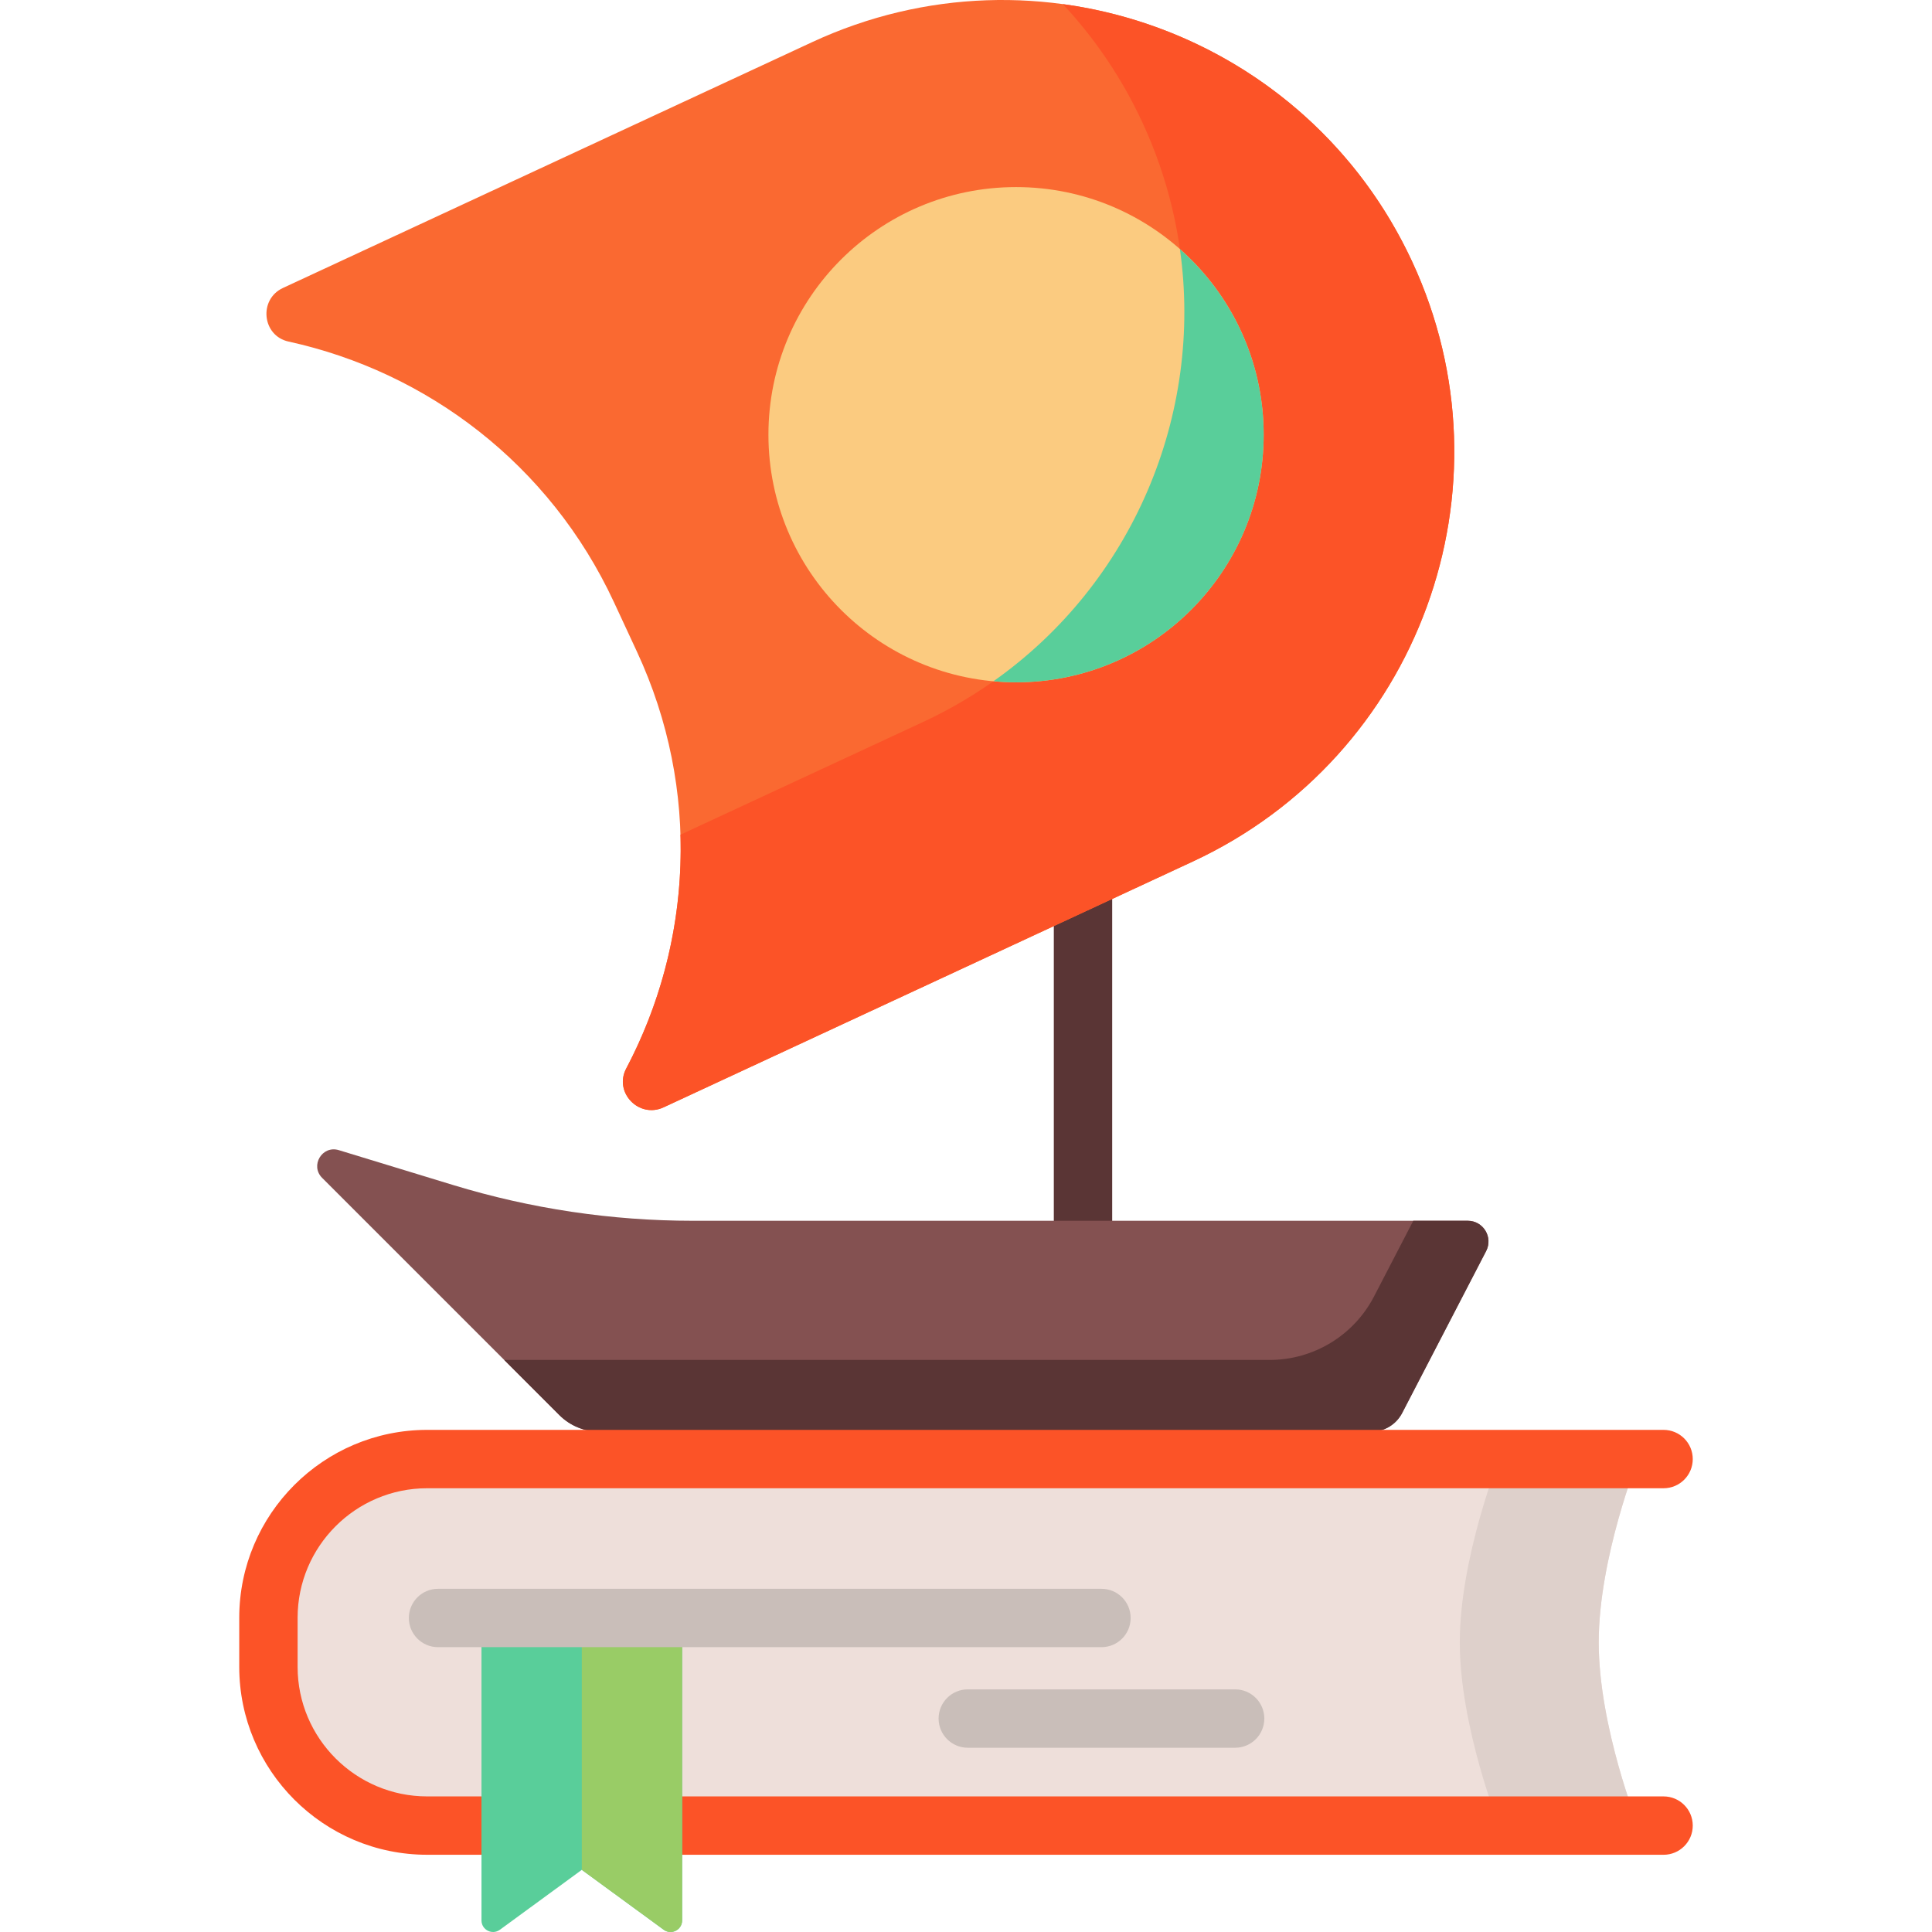 <?xml version="1.0"?>
<svg xmlns="http://www.w3.org/2000/svg" id="Capa_1" enable-background="new 0 0 512 512" height="512px" viewBox="0 0 512 512" width="512px" class=""><g><path d="m287.007 338.302c-4.272 0-7.734-3.462-7.734-7.734v-113.101c0-4.272 3.462-7.734 7.734-7.734s7.734 3.462 7.734 7.734v113.101c0 4.272-3.462 7.734-7.734 7.734z" fill="#5a3535" data-original="#5A3535" class="" style="fill:#5A3535"/><path d="m374.228 69.31c-27.854-59.964-99.044-85.994-159.008-58.14l-140.232 65.141c-6.519 3.028-5.539 12.671 1.483 14.208 36.628 8.014 69.22 32.441 86.235 69.071l6.095 13.121c17.015 36.629 14.658 77.291-2.845 110.45-3.356 6.357 3.381 13.326 9.9 10.298l140.233-65.14c59.963-27.855 85.993-99.045 58.139-159.009z" fill="#fa6931" data-original="#FA6931" class="" style="fill:#FA6931" data-old_color="#fa6931"/><path d="m374.228 69.31c-17.847-38.42-53.485-62.909-92.561-68.22 8.408 9.012 15.562 19.48 21.037 31.265 27.854 59.964 1.824 131.154-58.139 159.008l-64.236 29.839c.663 21.667-4.383 43.035-14.372 61.959-3.356 6.357 3.381 13.326 9.9 10.298l140.233-65.14c59.962-27.855 85.992-99.045 58.138-159.009z" fill="#fc5327" data-original="#FC5327" class="" style="fill:#FC5327" data-old_color="#fc5327"/><path d="m120.09 314.046-30.303-9.248c-4.402-1.343-7.669 4.097-4.415 7.352l62.867 62.867c2.807 2.807 6.615 4.385 10.585 4.385h204.63c3.422 0 6.558-1.907 8.133-4.944l22.254-42.914c1.897-3.659-.758-8.027-4.88-8.027h-205.402c-21.508-.002-42.898-3.193-63.469-9.471z" fill="#845151" data-original="#845151" class="" style="fill:#845151"/><path d="m388.96 323.515h-14.424l-10.406 20.066c-5.358 10.332-16.027 16.818-27.666 16.818h-202.843l14.617 14.617c2.807 2.807 6.615 4.385 10.585 4.385h204.63c3.422 0 6.558-1.907 8.133-4.944l22.254-42.914c1.898-3.659-.758-8.028-4.88-8.028z" fill="#5a3535" data-original="#5A3535" class="" style="fill:#5A3535"/><circle cx="269.264" cy="115.2" fill="#fbcb80" r="65.621" data-original="#FBCB80" class="" style="fill:#FBCB80" data-old_color="#fbcb80"/><path d="m312.69 66.023c6.231 43.949-12.577 88.52-49.413 114.514 1.973.179 3.967.284 5.987.284 36.242 0 65.621-29.38 65.621-65.621 0-19.585-8.589-37.154-22.195-49.177z" fill="#e7b467" data-original="#E7B467" class="active-path" style="fill:#59CE9A" data-old_color="#e7b467"/><path d="m434.122 483.799h-320.918c-23.234 0-42.068-18.835-42.068-42.068v-12.996c0-23.234 18.835-42.068 42.068-42.068h320.918s-10.444 26.159-10.444 48.566c-.001 22.407 10.444 48.566 10.444 48.566z" fill="#eedfda" data-original="#EEDFDA" class="" style="fill:#EEDFDA"/><path d="m327.324 463.17h-70.851c-4.272 0-7.734-3.462-7.734-7.734s3.462-7.734 7.734-7.734h70.851c4.272 0 7.734 3.462 7.734 7.734s-3.462 7.734-7.734 7.734z" fill="#c9beb9" data-original="#C9BEB9" class="" style="fill:#C9BEB9"/><path d="m434.122 386.667h-36.819s-10.444 26.159-10.444 48.566 10.444 48.566 10.444 48.566h36.819s-10.444-26.159-10.444-48.566c-.001-22.406 10.444-48.566 10.444-48.566z" fill="#ded0cb" data-original="#DED0CB" style="fill:#DED0CB" class=""/><path d="m440.864 491.533h-327.66c-27.461 0-49.802-22.341-49.802-49.802v-12.995c0-27.461 22.34-49.803 49.802-49.803h327.66c4.272 0 7.734 3.462 7.734 7.734s-3.462 7.734-7.734 7.734h-327.66c-18.932 0-34.334 15.402-34.334 34.335v12.995c0 18.932 15.402 34.334 34.334 34.334h327.66c4.272 0 7.734 3.462 7.734 7.734s-3.463 7.734-7.734 7.734z" fill="#fc5327" data-original="#FC5327" class="" style="fill:#FC5327" data-old_color="#fc5327"/><path d="m175.89 511.403-21.706-15.874-21.706 15.874c-2.028 1.483-4.881.035-4.881-2.477v-80.142h53.173v80.142c.001 2.511-2.852 3.96-4.88 2.477z" fill="#e7b467" data-original="#E7B467" class="active-path" style="fill:#59CE9A" data-old_color="#e7b467"/><path d="m154.184 428.783v66.746l21.706 15.874c2.028 1.483 4.881.035 4.881-2.477v-80.142h-26.587z" fill="#d7a85f" data-original="#D7A85F" class="" style="fill:#99CC66" data-old_color="#d7a85f"/><path d="m291.899 436.517h-175.816c-4.272 0-7.734-3.462-7.734-7.734s3.462-7.734 7.734-7.734h175.816c4.272 0 7.734 3.462 7.734 7.734s-3.462 7.734-7.734 7.734z" fill="#c9beb9" data-original="#C9BEB9" class="" style="fill:#C9BEB9"/></g> </svg>
